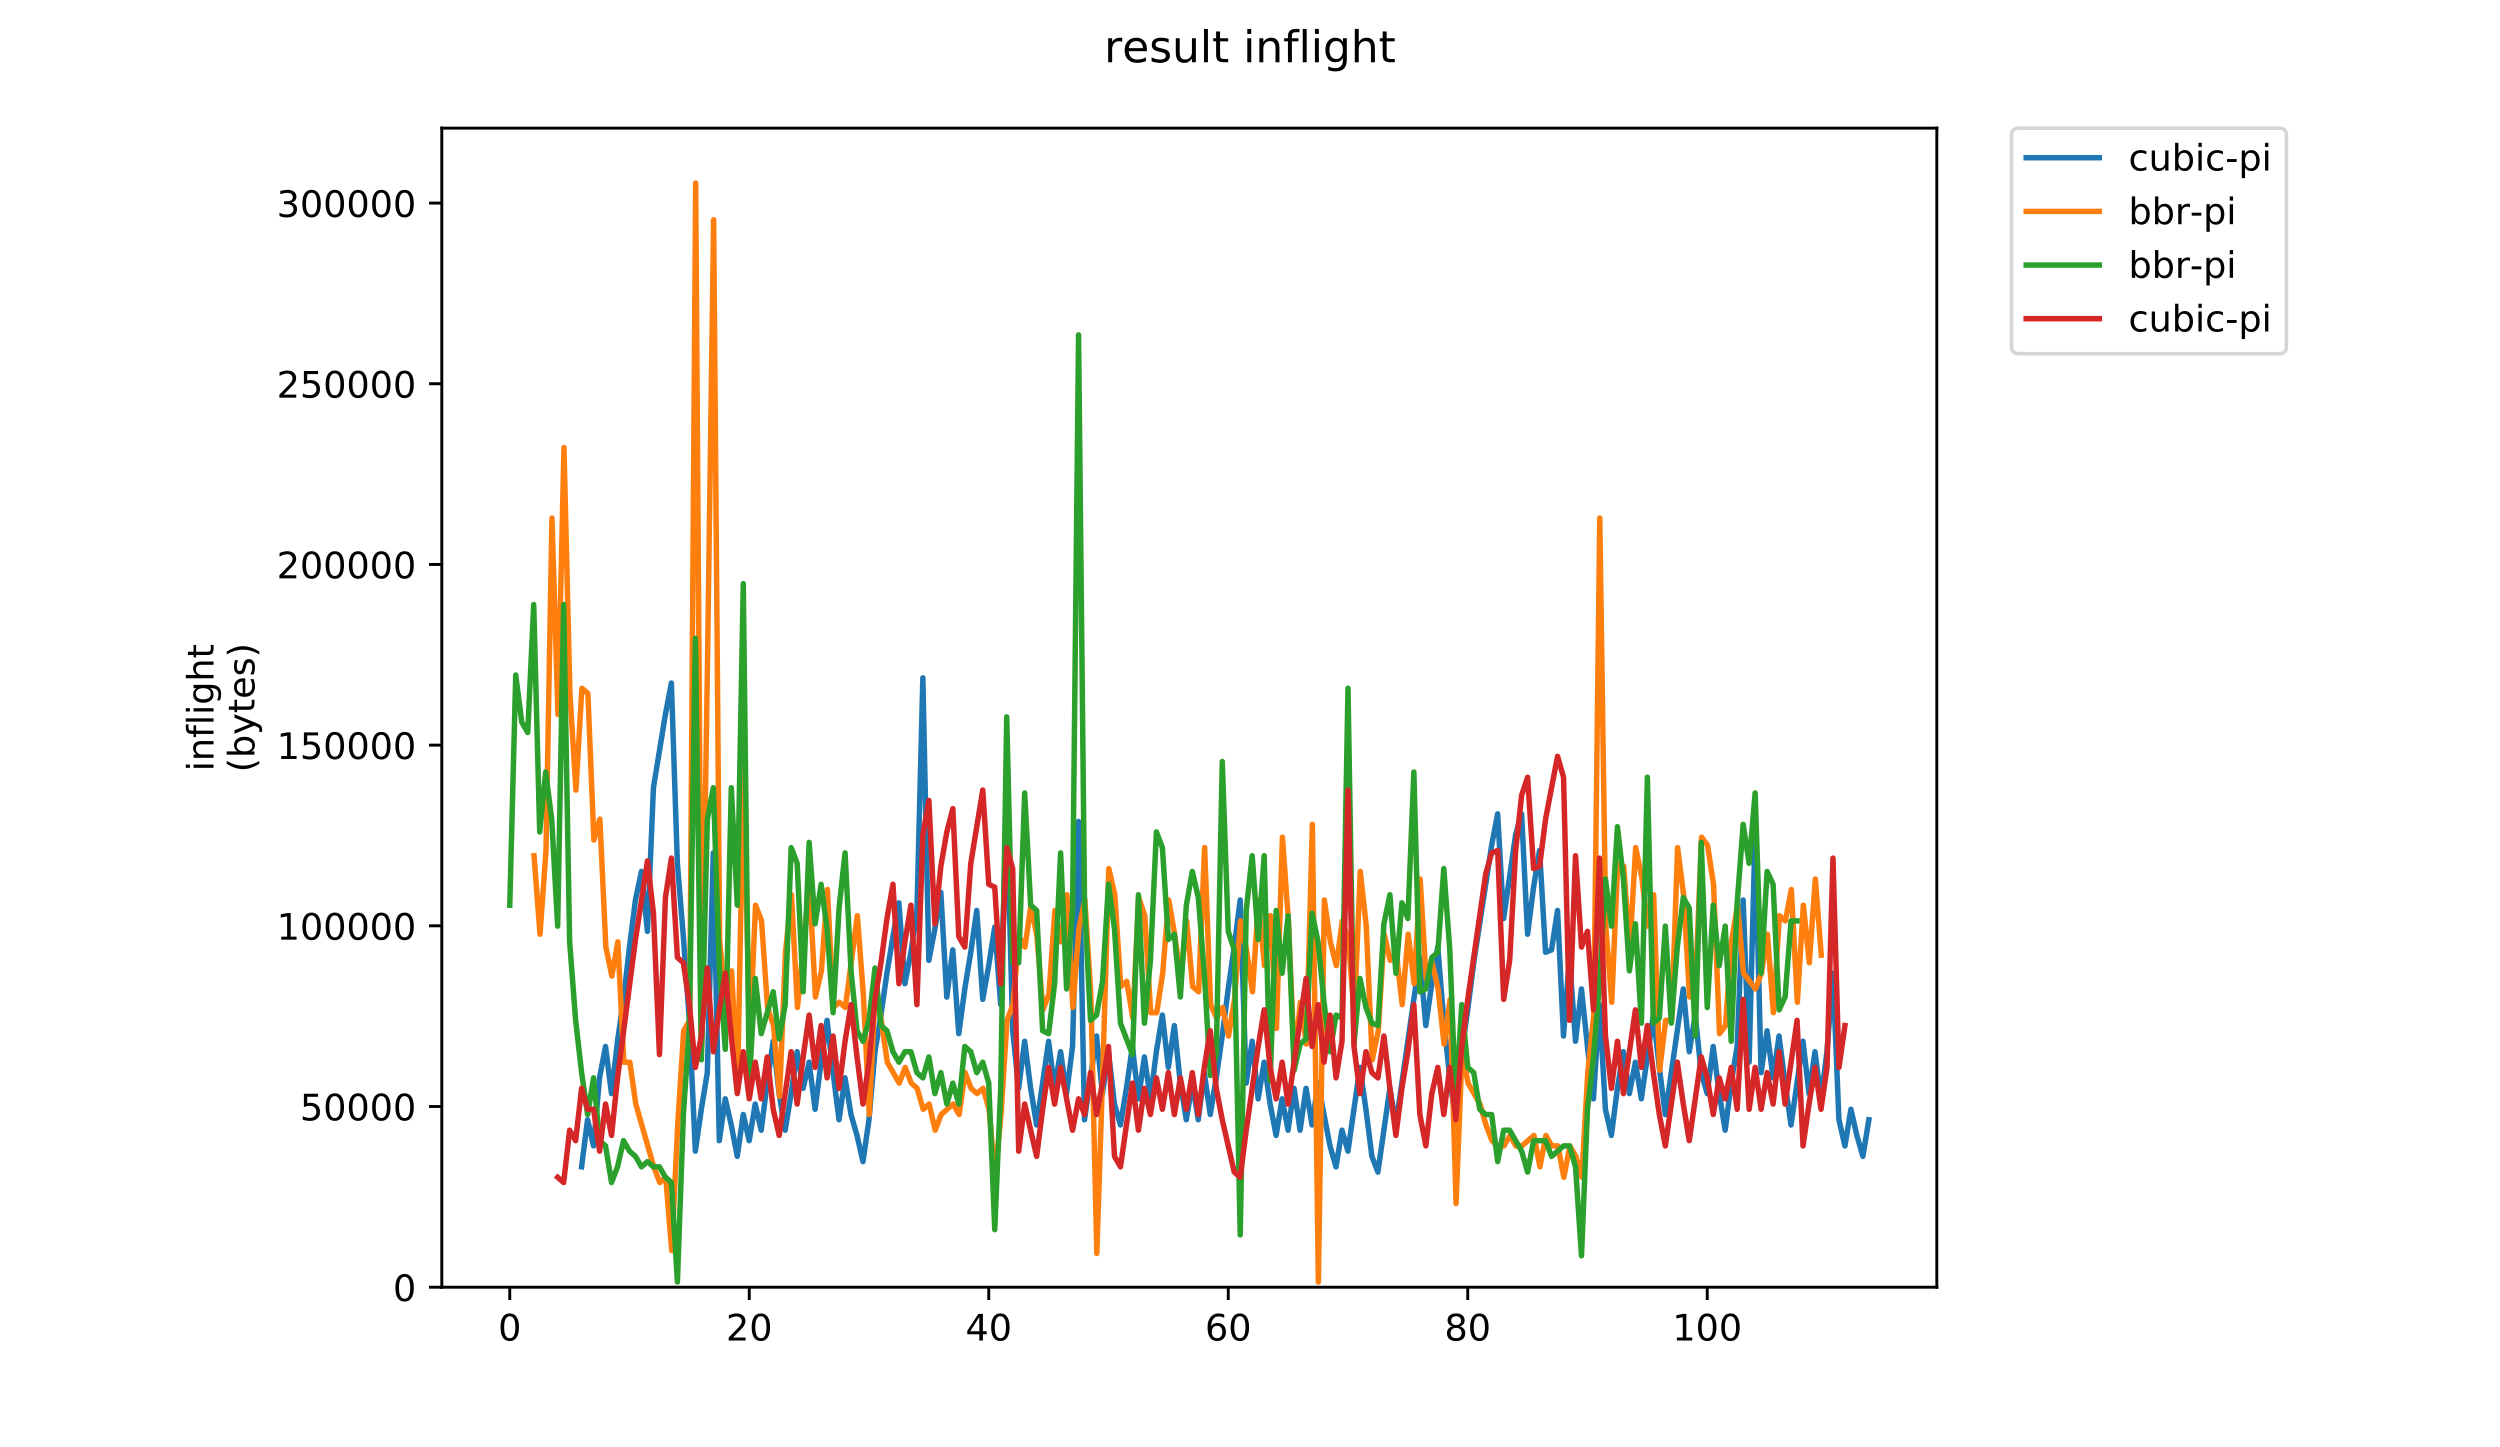 <?xml version="1.0" encoding="utf-8" standalone="no"?>
<!DOCTYPE svg PUBLIC "-//W3C//DTD SVG 1.1//EN"
  "http://www.w3.org/Graphics/SVG/1.1/DTD/svg11.dtd">
<!-- Created with matplotlib (https://matplotlib.org/) -->
<svg height="396pt" version="1.1" viewBox="0 0 684 396" width="684pt" xmlns="http://www.w3.org/2000/svg" xmlns:xlink="http://www.w3.org/1999/xlink">
 <defs>
  <style type="text/css">
*{stroke-linecap:butt;stroke-linejoin:round;}
  </style>
 </defs>
 <g id="figure_1">
  <g id="patch_1">
   <path d="M 0 396 
L 684 396 
L 684 0 
L 0 0 
z
" style="fill:#ffffff;"/>
  </g>
  <g id="axes_1">
   <g id="patch_2">
    <path d="M 120.879 352.174 
L 529.913 352.174 
L 529.913 35.062 
L 120.879 35.062 
z
" style="fill:#ffffff;"/>
   </g>
   <g id="matplotlib.axis_1">
    <g id="xtick_1">
     <g id="line2d_1">
      <defs>
       <path d="M 0 0 
L 0 3.5 
" id="m70efbf0489" style="stroke:#000000;stroke-width:0.8;"/>
      </defs>
      <g>
       <use style="stroke:#000000;stroke-width:0.8;" x="139.471" xlink:href="#m70efbf0489" y="352.174"/>
      </g>
     </g>
     <g id="text_1">
      <!-- 0 -->
      <defs>
       <path d="M 31.781 66.406 
Q 24.172 66.406 20.328 58.906 
Q 16.5 51.422 16.5 36.375 
Q 16.5 21.391 20.328 13.891 
Q 24.172 6.391 31.781 6.391 
Q 39.453 6.391 43.281 13.891 
Q 47.125 21.391 47.125 36.375 
Q 47.125 51.422 43.281 58.906 
Q 39.453 66.406 31.781 66.406 
z
M 31.781 74.219 
Q 44.047 74.219 50.516 64.516 
Q 56.984 54.828 56.984 36.375 
Q 56.984 17.969 50.516 8.266 
Q 44.047 -1.422 31.781 -1.422 
Q 19.531 -1.422 13.062 8.266 
Q 6.594 17.969 6.594 36.375 
Q 6.594 54.828 13.062 64.516 
Q 19.531 74.219 31.781 74.219 
z
" id="DejaVuSans-48"/>
      </defs>
      <g transform="translate(136.29 366.773)scale(0.1 -0.1)">
       <use xlink:href="#DejaVuSans-48"/>
      </g>
     </g>
    </g>
    <g id="xtick_2">
     <g id="line2d_2">
      <g>
       <use style="stroke:#000000;stroke-width:0.8;" x="204.997" xlink:href="#m70efbf0489" y="352.174"/>
      </g>
     </g>
     <g id="text_2">
      <!-- 20 -->
      <defs>
       <path d="M 19.188 8.297 
L 53.609 8.297 
L 53.609 0 
L 7.328 0 
L 7.328 8.297 
Q 12.938 14.109 22.625 23.891 
Q 32.328 33.688 34.812 36.531 
Q 39.547 41.844 41.422 45.531 
Q 43.312 49.219 43.312 52.781 
Q 43.312 58.594 39.234 62.25 
Q 35.156 65.922 28.609 65.922 
Q 23.969 65.922 18.812 64.312 
Q 13.672 62.703 7.812 59.422 
L 7.812 69.391 
Q 13.766 71.781 18.938 73 
Q 24.125 74.219 28.422 74.219 
Q 39.75 74.219 46.484 68.547 
Q 53.219 62.891 53.219 53.422 
Q 53.219 48.922 51.531 44.891 
Q 49.859 40.875 45.406 35.406 
Q 44.188 33.984 37.641 27.219 
Q 31.109 20.453 19.188 8.297 
z
" id="DejaVuSans-50"/>
      </defs>
      <g transform="translate(198.634 366.773)scale(0.1 -0.1)">
       <use xlink:href="#DejaVuSans-50"/>
       <use x="63.623" xlink:href="#DejaVuSans-48"/>
      </g>
     </g>
    </g>
    <g id="xtick_3">
     <g id="line2d_3">
      <g>
       <use style="stroke:#000000;stroke-width:0.8;" x="270.523" xlink:href="#m70efbf0489" y="352.174"/>
      </g>
     </g>
     <g id="text_3">
      <!-- 40 -->
      <defs>
       <path d="M 37.797 64.312 
L 12.891 25.391 
L 37.797 25.391 
z
M 35.203 72.906 
L 47.609 72.906 
L 47.609 25.391 
L 58.016 25.391 
L 58.016 17.188 
L 47.609 17.188 
L 47.609 0 
L 37.797 0 
L 37.797 17.188 
L 4.891 17.188 
L 4.891 26.703 
z
" id="DejaVuSans-52"/>
      </defs>
      <g transform="translate(264.16 366.773)scale(0.1 -0.1)">
       <use xlink:href="#DejaVuSans-52"/>
       <use x="63.623" xlink:href="#DejaVuSans-48"/>
      </g>
     </g>
    </g>
    <g id="xtick_4">
     <g id="line2d_4">
      <g>
       <use style="stroke:#000000;stroke-width:0.8;" x="336.049" xlink:href="#m70efbf0489" y="352.174"/>
      </g>
     </g>
     <g id="text_4">
      <!-- 60 -->
      <defs>
       <path d="M 33.016 40.375 
Q 26.375 40.375 22.484 35.828 
Q 18.609 31.297 18.609 23.391 
Q 18.609 15.531 22.484 10.953 
Q 26.375 6.391 33.016 6.391 
Q 39.656 6.391 43.531 10.953 
Q 47.406 15.531 47.406 23.391 
Q 47.406 31.297 43.531 35.828 
Q 39.656 40.375 33.016 40.375 
z
M 52.594 71.297 
L 52.594 62.312 
Q 48.875 64.062 45.094 64.984 
Q 41.312 65.922 37.594 65.922 
Q 27.828 65.922 22.672 59.328 
Q 17.531 52.734 16.797 39.406 
Q 19.672 43.656 24.016 45.922 
Q 28.375 48.188 33.594 48.188 
Q 44.578 48.188 50.953 41.516 
Q 57.328 34.859 57.328 23.391 
Q 57.328 12.156 50.688 5.359 
Q 44.047 -1.422 33.016 -1.422 
Q 20.359 -1.422 13.672 8.266 
Q 6.984 17.969 6.984 36.375 
Q 6.984 53.656 15.188 63.938 
Q 23.391 74.219 37.203 74.219 
Q 40.922 74.219 44.703 73.484 
Q 48.484 72.75 52.594 71.297 
z
" id="DejaVuSans-54"/>
      </defs>
      <g transform="translate(329.686 366.773)scale(0.1 -0.1)">
       <use xlink:href="#DejaVuSans-54"/>
       <use x="63.623" xlink:href="#DejaVuSans-48"/>
      </g>
     </g>
    </g>
    <g id="xtick_5">
     <g id="line2d_5">
      <g>
       <use style="stroke:#000000;stroke-width:0.8;" x="401.575" xlink:href="#m70efbf0489" y="352.174"/>
      </g>
     </g>
     <g id="text_5">
      <!-- 80 -->
      <defs>
       <path d="M 31.781 34.625 
Q 24.75 34.625 20.719 30.859 
Q 16.703 27.094 16.703 20.516 
Q 16.703 13.922 20.719 10.156 
Q 24.75 6.391 31.781 6.391 
Q 38.812 6.391 42.859 10.172 
Q 46.922 13.969 46.922 20.516 
Q 46.922 27.094 42.891 30.859 
Q 38.875 34.625 31.781 34.625 
z
M 21.922 38.812 
Q 15.578 40.375 12.031 44.719 
Q 8.5 49.078 8.5 55.328 
Q 8.5 64.062 14.719 69.141 
Q 20.953 74.219 31.781 74.219 
Q 42.672 74.219 48.875 69.141 
Q 55.078 64.062 55.078 55.328 
Q 55.078 49.078 51.531 44.719 
Q 48 40.375 41.703 38.812 
Q 48.828 37.156 52.797 32.312 
Q 56.781 27.484 56.781 20.516 
Q 56.781 9.906 50.312 4.234 
Q 43.844 -1.422 31.781 -1.422 
Q 19.734 -1.422 13.25 4.234 
Q 6.781 9.906 6.781 20.516 
Q 6.781 27.484 10.781 32.312 
Q 14.797 37.156 21.922 38.812 
z
M 18.312 54.391 
Q 18.312 48.734 21.844 45.562 
Q 25.391 42.391 31.781 42.391 
Q 38.141 42.391 41.719 45.562 
Q 45.312 48.734 45.312 54.391 
Q 45.312 60.062 41.719 63.234 
Q 38.141 66.406 31.781 66.406 
Q 25.391 66.406 21.844 63.234 
Q 18.312 60.062 18.312 54.391 
z
" id="DejaVuSans-56"/>
      </defs>
      <g transform="translate(395.212 366.773)scale(0.1 -0.1)">
       <use xlink:href="#DejaVuSans-56"/>
       <use x="63.623" xlink:href="#DejaVuSans-48"/>
      </g>
     </g>
    </g>
    <g id="xtick_6">
     <g id="line2d_6">
      <g>
       <use style="stroke:#000000;stroke-width:0.8;" x="467.1" xlink:href="#m70efbf0489" y="352.174"/>
      </g>
     </g>
     <g id="text_6">
      <!-- 100 -->
      <defs>
       <path d="M 12.406 8.297 
L 28.516 8.297 
L 28.516 63.922 
L 10.984 60.406 
L 10.984 69.391 
L 28.422 72.906 
L 38.281 72.906 
L 38.281 8.297 
L 54.391 8.297 
L 54.391 0 
L 12.406 0 
z
" id="DejaVuSans-49"/>
      </defs>
      <g transform="translate(457.557 366.773)scale(0.1 -0.1)">
       <use xlink:href="#DejaVuSans-49"/>
       <use x="63.623" xlink:href="#DejaVuSans-48"/>
       <use x="127.246" xlink:href="#DejaVuSans-48"/>
      </g>
     </g>
    </g>
   </g>
   <g id="matplotlib.axis_2">
    <g id="ytick_1">
     <g id="line2d_7">
      <defs>
       <path d="M 0 0 
L -3.5 0 
" id="m600f97fa7e" style="stroke:#000000;stroke-width:0.8;"/>
      </defs>
      <g>
       <use style="stroke:#000000;stroke-width:0.8;" x="120.879" xlink:href="#m600f97fa7e" y="352.174"/>
      </g>
     </g>
     <g id="text_7">
      <!-- 0 -->
      <g transform="translate(107.516 355.973)scale(0.1 -0.1)">
       <use xlink:href="#DejaVuSans-48"/>
      </g>
     </g>
    </g>
    <g id="ytick_2">
     <g id="line2d_8">
      <g>
       <use style="stroke:#000000;stroke-width:0.8;" x="120.879" xlink:href="#m600f97fa7e" y="302.739"/>
      </g>
     </g>
     <g id="text_8">
      <!-- 50000 -->
      <defs>
       <path d="M 10.797 72.906 
L 49.516 72.906 
L 49.516 64.594 
L 19.828 64.594 
L 19.828 46.734 
Q 21.969 47.469 24.109 47.828 
Q 26.266 48.188 28.422 48.188 
Q 40.625 48.188 47.75 41.5 
Q 54.891 34.812 54.891 23.391 
Q 54.891 11.625 47.562 5.094 
Q 40.234 -1.422 26.906 -1.422 
Q 22.312 -1.422 17.547 -0.641 
Q 12.797 0.141 7.719 1.703 
L 7.719 11.625 
Q 12.109 9.234 16.797 8.062 
Q 21.484 6.891 26.703 6.891 
Q 35.156 6.891 40.078 11.328 
Q 45.016 15.766 45.016 23.391 
Q 45.016 31 40.078 35.438 
Q 35.156 39.891 26.703 39.891 
Q 22.75 39.891 18.812 39.016 
Q 14.891 38.141 10.797 36.281 
z
" id="DejaVuSans-53"/>
      </defs>
      <g transform="translate(82.066 306.538)scale(0.1 -0.1)">
       <use xlink:href="#DejaVuSans-53"/>
       <use x="63.623" xlink:href="#DejaVuSans-48"/>
       <use x="127.246" xlink:href="#DejaVuSans-48"/>
       <use x="190.869" xlink:href="#DejaVuSans-48"/>
       <use x="254.492" xlink:href="#DejaVuSans-48"/>
      </g>
     </g>
    </g>
    <g id="ytick_3">
     <g id="line2d_9">
      <g>
       <use style="stroke:#000000;stroke-width:0.8;" x="120.879" xlink:href="#m600f97fa7e" y="253.303"/>
      </g>
     </g>
     <g id="text_9">
      <!-- 100000 -->
      <g transform="translate(75.704 257.102)scale(0.1 -0.1)">
       <use xlink:href="#DejaVuSans-49"/>
       <use x="63.623" xlink:href="#DejaVuSans-48"/>
       <use x="127.246" xlink:href="#DejaVuSans-48"/>
       <use x="190.869" xlink:href="#DejaVuSans-48"/>
       <use x="254.492" xlink:href="#DejaVuSans-48"/>
       <use x="318.115" xlink:href="#DejaVuSans-48"/>
      </g>
     </g>
    </g>
    <g id="ytick_4">
     <g id="line2d_10">
      <g>
       <use style="stroke:#000000;stroke-width:0.8;" x="120.879" xlink:href="#m600f97fa7e" y="203.867"/>
      </g>
     </g>
     <g id="text_10">
      <!-- 150000 -->
      <g transform="translate(75.704 207.667)scale(0.1 -0.1)">
       <use xlink:href="#DejaVuSans-49"/>
       <use x="63.623" xlink:href="#DejaVuSans-53"/>
       <use x="127.246" xlink:href="#DejaVuSans-48"/>
       <use x="190.869" xlink:href="#DejaVuSans-48"/>
       <use x="254.492" xlink:href="#DejaVuSans-48"/>
       <use x="318.115" xlink:href="#DejaVuSans-48"/>
      </g>
     </g>
    </g>
    <g id="ytick_5">
     <g id="line2d_11">
      <g>
       <use style="stroke:#000000;stroke-width:0.8;" x="120.879" xlink:href="#m600f97fa7e" y="154.432"/>
      </g>
     </g>
     <g id="text_11">
      <!-- 200000 -->
      <g transform="translate(75.704 158.231)scale(0.1 -0.1)">
       <use xlink:href="#DejaVuSans-50"/>
       <use x="63.623" xlink:href="#DejaVuSans-48"/>
       <use x="127.246" xlink:href="#DejaVuSans-48"/>
       <use x="190.869" xlink:href="#DejaVuSans-48"/>
       <use x="254.492" xlink:href="#DejaVuSans-48"/>
       <use x="318.115" xlink:href="#DejaVuSans-48"/>
      </g>
     </g>
    </g>
    <g id="ytick_6">
     <g id="line2d_12">
      <g>
       <use style="stroke:#000000;stroke-width:0.8;" x="120.879" xlink:href="#m600f97fa7e" y="104.996"/>
      </g>
     </g>
     <g id="text_12">
      <!-- 250000 -->
      <g transform="translate(75.704 108.795)scale(0.1 -0.1)">
       <use xlink:href="#DejaVuSans-50"/>
       <use x="63.623" xlink:href="#DejaVuSans-53"/>
       <use x="127.246" xlink:href="#DejaVuSans-48"/>
       <use x="190.869" xlink:href="#DejaVuSans-48"/>
       <use x="254.492" xlink:href="#DejaVuSans-48"/>
       <use x="318.115" xlink:href="#DejaVuSans-48"/>
      </g>
     </g>
    </g>
    <g id="ytick_7">
     <g id="line2d_13">
      <g>
       <use style="stroke:#000000;stroke-width:0.8;" x="120.879" xlink:href="#m600f97fa7e" y="55.56"/>
      </g>
     </g>
     <g id="text_13">
      <!-- 300000 -->
      <defs>
       <path d="M 40.578 39.312 
Q 47.656 37.797 51.625 33 
Q 55.609 28.219 55.609 21.188 
Q 55.609 10.406 48.188 4.484 
Q 40.766 -1.422 27.094 -1.422 
Q 22.516 -1.422 17.656 -0.516 
Q 12.797 0.391 7.625 2.203 
L 7.625 11.719 
Q 11.719 9.328 16.594 8.109 
Q 21.484 6.891 26.812 6.891 
Q 36.078 6.891 40.938 10.547 
Q 45.797 14.203 45.797 21.188 
Q 45.797 27.641 41.281 31.266 
Q 36.766 34.906 28.719 34.906 
L 20.219 34.906 
L 20.219 43.016 
L 29.109 43.016 
Q 36.375 43.016 40.234 45.922 
Q 44.094 48.828 44.094 54.297 
Q 44.094 59.906 40.109 62.906 
Q 36.141 65.922 28.719 65.922 
Q 24.656 65.922 20.016 65.031 
Q 15.375 64.156 9.812 62.312 
L 9.812 71.094 
Q 15.438 72.656 20.344 73.438 
Q 25.25 74.219 29.594 74.219 
Q 40.828 74.219 47.359 69.109 
Q 53.906 64.016 53.906 55.328 
Q 53.906 49.266 50.438 45.094 
Q 46.969 40.922 40.578 39.312 
z
" id="DejaVuSans-51"/>
      </defs>
      <g transform="translate(75.704 59.36)scale(0.1 -0.1)">
       <use xlink:href="#DejaVuSans-51"/>
       <use x="63.623" xlink:href="#DejaVuSans-48"/>
       <use x="127.246" xlink:href="#DejaVuSans-48"/>
       <use x="190.869" xlink:href="#DejaVuSans-48"/>
       <use x="254.492" xlink:href="#DejaVuSans-48"/>
       <use x="318.115" xlink:href="#DejaVuSans-48"/>
      </g>
     </g>
    </g>
    <g id="text_14">
     <!-- inflight -->
     <defs>
      <path d="M 9.422 54.688 
L 18.406 54.688 
L 18.406 0 
L 9.422 0 
z
M 9.422 75.984 
L 18.406 75.984 
L 18.406 64.594 
L 9.422 64.594 
z
" id="DejaVuSans-105"/>
      <path d="M 54.891 33.016 
L 54.891 0 
L 45.906 0 
L 45.906 32.719 
Q 45.906 40.484 42.875 44.328 
Q 39.844 48.188 33.797 48.188 
Q 26.516 48.188 22.312 43.547 
Q 18.109 38.922 18.109 30.906 
L 18.109 0 
L 9.078 0 
L 9.078 54.688 
L 18.109 54.688 
L 18.109 46.188 
Q 21.344 51.125 25.703 53.562 
Q 30.078 56 35.797 56 
Q 45.219 56 50.047 50.172 
Q 54.891 44.344 54.891 33.016 
z
" id="DejaVuSans-110"/>
      <path d="M 37.109 75.984 
L 37.109 68.5 
L 28.516 68.5 
Q 23.688 68.5 21.797 66.547 
Q 19.922 64.594 19.922 59.516 
L 19.922 54.688 
L 34.719 54.688 
L 34.719 47.703 
L 19.922 47.703 
L 19.922 0 
L 10.891 0 
L 10.891 47.703 
L 2.297 47.703 
L 2.297 54.688 
L 10.891 54.688 
L 10.891 58.5 
Q 10.891 67.625 15.141 71.797 
Q 19.391 75.984 28.609 75.984 
z
" id="DejaVuSans-102"/>
      <path d="M 9.422 75.984 
L 18.406 75.984 
L 18.406 0 
L 9.422 0 
z
" id="DejaVuSans-108"/>
      <path d="M 45.406 27.984 
Q 45.406 37.75 41.375 43.109 
Q 37.359 48.484 30.078 48.484 
Q 22.859 48.484 18.828 43.109 
Q 14.797 37.75 14.797 27.984 
Q 14.797 18.266 18.828 12.891 
Q 22.859 7.516 30.078 7.516 
Q 37.359 7.516 41.375 12.891 
Q 45.406 18.266 45.406 27.984 
z
M 54.391 6.781 
Q 54.391 -7.172 48.188 -13.984 
Q 42 -20.797 29.203 -20.797 
Q 24.469 -20.797 20.266 -20.094 
Q 16.062 -19.391 12.109 -17.922 
L 12.109 -9.188 
Q 16.062 -11.328 19.922 -12.344 
Q 23.781 -13.375 27.781 -13.375 
Q 36.625 -13.375 41.016 -8.766 
Q 45.406 -4.156 45.406 5.172 
L 45.406 9.625 
Q 42.625 4.781 38.281 2.391 
Q 33.938 0 27.875 0 
Q 17.828 0 11.672 7.656 
Q 5.516 15.328 5.516 27.984 
Q 5.516 40.672 11.672 48.328 
Q 17.828 56 27.875 56 
Q 33.938 56 38.281 53.609 
Q 42.625 51.219 45.406 46.391 
L 45.406 54.688 
L 54.391 54.688 
z
" id="DejaVuSans-103"/>
      <path d="M 54.891 33.016 
L 54.891 0 
L 45.906 0 
L 45.906 32.719 
Q 45.906 40.484 42.875 44.328 
Q 39.844 48.188 33.797 48.188 
Q 26.516 48.188 22.312 43.547 
Q 18.109 38.922 18.109 30.906 
L 18.109 0 
L 9.078 0 
L 9.078 75.984 
L 18.109 75.984 
L 18.109 46.188 
Q 21.344 51.125 25.703 53.562 
Q 30.078 56 35.797 56 
Q 45.219 56 50.047 50.172 
Q 54.891 44.344 54.891 33.016 
z
" id="DejaVuSans-104"/>
      <path d="M 18.312 70.219 
L 18.312 54.688 
L 36.812 54.688 
L 36.812 47.703 
L 18.312 47.703 
L 18.312 18.016 
Q 18.312 11.328 20.141 9.422 
Q 21.969 7.516 27.594 7.516 
L 36.812 7.516 
L 36.812 0 
L 27.594 0 
Q 17.188 0 13.234 3.875 
Q 9.281 7.766 9.281 18.016 
L 9.281 47.703 
L 2.688 47.703 
L 2.688 54.688 
L 9.281 54.688 
L 9.281 70.219 
z
" id="DejaVuSans-116"/>
     </defs>
     <g transform="translate(58.426 211.018)rotate(-90)scale(0.1 -0.1)">
      <use xlink:href="#DejaVuSans-105"/>
      <use x="27.783" xlink:href="#DejaVuSans-110"/>
      <use x="91.162" xlink:href="#DejaVuSans-102"/>
      <use x="126.367" xlink:href="#DejaVuSans-108"/>
      <use x="154.15" xlink:href="#DejaVuSans-105"/>
      <use x="181.934" xlink:href="#DejaVuSans-103"/>
      <use x="245.41" xlink:href="#DejaVuSans-104"/>
      <use x="308.789" xlink:href="#DejaVuSans-116"/>
     </g>
     <!-- (bytes) -->
     <defs>
      <path d="M 31 75.875 
Q 24.469 64.656 21.281 53.656 
Q 18.109 42.672 18.109 31.391 
Q 18.109 20.125 21.312 9.062 
Q 24.516 -2 31 -13.188 
L 23.188 -13.188 
Q 15.875 -1.703 12.234 9.375 
Q 8.594 20.453 8.594 31.391 
Q 8.594 42.281 12.203 53.312 
Q 15.828 64.359 23.188 75.875 
z
" id="DejaVuSans-40"/>
      <path d="M 48.688 27.297 
Q 48.688 37.203 44.609 42.844 
Q 40.531 48.484 33.406 48.484 
Q 26.266 48.484 22.188 42.844 
Q 18.109 37.203 18.109 27.297 
Q 18.109 17.391 22.188 11.75 
Q 26.266 6.109 33.406 6.109 
Q 40.531 6.109 44.609 11.75 
Q 48.688 17.391 48.688 27.297 
z
M 18.109 46.391 
Q 20.953 51.266 25.266 53.625 
Q 29.594 56 35.594 56 
Q 45.562 56 51.781 48.094 
Q 58.016 40.188 58.016 27.297 
Q 58.016 14.406 51.781 6.484 
Q 45.562 -1.422 35.594 -1.422 
Q 29.594 -1.422 25.266 0.953 
Q 20.953 3.328 18.109 8.203 
L 18.109 0 
L 9.078 0 
L 9.078 75.984 
L 18.109 75.984 
z
" id="DejaVuSans-98"/>
      <path d="M 32.172 -5.078 
Q 28.375 -14.844 24.75 -17.812 
Q 21.141 -20.797 15.094 -20.797 
L 7.906 -20.797 
L 7.906 -13.281 
L 13.188 -13.281 
Q 16.891 -13.281 18.938 -11.516 
Q 21 -9.766 23.484 -3.219 
L 25.094 0.875 
L 2.984 54.688 
L 12.5 54.688 
L 29.594 11.922 
L 46.688 54.688 
L 56.203 54.688 
z
" id="DejaVuSans-121"/>
      <path d="M 56.203 29.594 
L 56.203 25.203 
L 14.891 25.203 
Q 15.484 15.922 20.484 11.062 
Q 25.484 6.203 34.422 6.203 
Q 39.594 6.203 44.453 7.469 
Q 49.312 8.734 54.109 11.281 
L 54.109 2.781 
Q 49.266 0.734 44.188 -0.344 
Q 39.109 -1.422 33.891 -1.422 
Q 20.797 -1.422 13.156 6.188 
Q 5.516 13.812 5.516 26.812 
Q 5.516 40.234 12.766 48.109 
Q 20.016 56 32.328 56 
Q 43.359 56 49.781 48.891 
Q 56.203 41.797 56.203 29.594 
z
M 47.219 32.234 
Q 47.125 39.594 43.094 43.984 
Q 39.062 48.391 32.422 48.391 
Q 24.906 48.391 20.391 44.141 
Q 15.875 39.891 15.188 32.172 
z
" id="DejaVuSans-101"/>
      <path d="M 44.281 53.078 
L 44.281 44.578 
Q 40.484 46.531 36.375 47.5 
Q 32.281 48.484 27.875 48.484 
Q 21.188 48.484 17.844 46.438 
Q 14.5 44.391 14.5 40.281 
Q 14.5 37.156 16.891 35.375 
Q 19.281 33.594 26.516 31.984 
L 29.594 31.297 
Q 39.156 29.25 43.188 25.516 
Q 47.219 21.781 47.219 15.094 
Q 47.219 7.469 41.188 3.016 
Q 35.156 -1.422 24.609 -1.422 
Q 20.219 -1.422 15.453 -0.562 
Q 10.688 0.297 5.422 2 
L 5.422 11.281 
Q 10.406 8.688 15.234 7.391 
Q 20.062 6.109 24.812 6.109 
Q 31.156 6.109 34.562 8.281 
Q 37.984 10.453 37.984 14.406 
Q 37.984 18.062 35.516 20.016 
Q 33.062 21.969 24.703 23.781 
L 21.578 24.516 
Q 13.234 26.266 9.516 29.906 
Q 5.812 33.547 5.812 39.891 
Q 5.812 47.609 11.281 51.797 
Q 16.75 56 26.812 56 
Q 31.781 56 36.172 55.266 
Q 40.578 54.547 44.281 53.078 
z
" id="DejaVuSans-115"/>
      <path d="M 8.016 75.875 
L 15.828 75.875 
Q 23.141 64.359 26.781 53.312 
Q 30.422 42.281 30.422 31.391 
Q 30.422 20.453 26.781 9.375 
Q 23.141 -1.703 15.828 -13.188 
L 8.016 -13.188 
Q 14.5 -2 17.703 9.062 
Q 20.906 20.125 20.906 31.391 
Q 20.906 42.672 17.703 53.656 
Q 14.5 64.656 8.016 75.875 
z
" id="DejaVuSans-41"/>
     </defs>
     <g transform="translate(69.624 211.295)rotate(-90)scale(0.1 -0.1)">
      <use xlink:href="#DejaVuSans-40"/>
      <use x="39.014" xlink:href="#DejaVuSans-98"/>
      <use x="102.49" xlink:href="#DejaVuSans-121"/>
      <use x="161.67" xlink:href="#DejaVuSans-116"/>
      <use x="200.879" xlink:href="#DejaVuSans-101"/>
      <use x="262.402" xlink:href="#DejaVuSans-115"/>
      <use x="314.502" xlink:href="#DejaVuSans-41"/>
     </g>
    </g>
   </g>
   <g id="line2d_14">
    <path clip-path="url(#p20e1e9f840)" d="M 159.119 319.246 
L 160.757 306.361 
L 162.395 313.519 
L 164.033 294.908 
L 165.672 286.318 
L 167.31 299.203 
L 168.948 284.886 
L 170.586 273.433 
L 172.224 259.117 
L 173.862 246.232 
L 175.5 238.425 
L 177.139 254.822 
L 178.777 215.518 
L 182.053 195.475 
L 183.691 186.885 
L 185.329 236.21 
L 186.967 256.253 
L 188.606 279.16 
L 190.244 314.951 
L 191.882 303.498 
L 193.52 293.476 
L 195.158 233.347 
L 196.796 312.088 
L 198.435 300.635 
L 200.073 307.793 
L 201.711 316.383 
L 203.349 304.93 
L 204.987 312.088 
L 206.625 302.066 
L 208.263 309.225 
L 209.902 296.34 
L 211.54 284.886 
L 213.178 299.203 
L 214.816 309.225 
L 216.454 299.203 
L 218.092 287.75 
L 219.73 297.771 
L 221.369 290.613 
L 223.007 303.498 
L 224.645 290.613 
L 226.283 279.16 
L 227.921 293.476 
L 229.559 306.361 
L 231.197 294.908 
L 232.836 304.93 
L 234.474 310.656 
L 236.112 317.814 
L 237.75 306.361 
L 239.388 287.75 
L 241.026 277.728 
L 242.664 266.275 
L 244.303 256.253 
L 245.941 247.015 
L 247.579 269.138 
L 249.217 260.548 
L 250.855 249.878 
L 252.493 185.454 
L 254.131 262.763 
L 255.77 254.173 
L 257.408 244.151 
L 259.046 272.785 
L 260.684 259.9 
L 262.322 282.806 
L 263.96 270.57 
L 265.599 260.548 
L 267.237 249.095 
L 268.875 273.433 
L 270.513 264.195 
L 272.151 253.659 
L 273.789 274.865 
L 275.427 219.03 
L 277.066 282.023 
L 278.704 297.771 
L 280.342 284.886 
L 281.98 297.771 
L 283.618 307.793 
L 286.894 284.886 
L 288.533 297.771 
L 290.171 287.75 
L 291.809 299.203 
L 293.447 286.318 
L 295.085 224.757 
L 296.723 306.361 
L 300 283.455 
L 301.638 299.203 
L 303.276 287.75 
L 304.914 302.066 
L 306.552 307.793 
L 308.19 297.771 
L 309.828 286.318 
L 311.467 300.635 
L 313.105 289.181 
L 314.743 300.635 
L 316.381 287.75 
L 318.019 277.728 
L 319.657 292.045 
L 321.296 280.591 
L 322.934 296.34 
L 324.572 306.361 
L 326.21 296.34 
L 327.848 306.361 
L 329.486 293.476 
L 331.124 304.93 
L 332.763 294.908 
L 334.401 283.455 
L 336.039 270.57 
L 337.677 259.117 
L 339.315 246.232 
L 340.953 296.34 
L 342.591 284.886 
L 344.23 300.635 
L 345.868 290.613 
L 347.506 302.066 
L 349.144 310.656 
L 350.782 300.635 
L 352.42 309.225 
L 354.058 297.771 
L 355.697 309.225 
L 357.335 297.771 
L 358.973 307.793 
L 360.611 296.34 
L 363.887 313.519 
L 365.525 319.246 
L 367.164 309.225 
L 368.802 314.951 
L 372.078 292.045 
L 373.716 303.498 
L 375.354 316.383 
L 376.992 320.678 
L 380.269 297.771 
L 381.907 307.793 
L 388.46 261.98 
L 390.098 280.591 
L 391.736 269.138 
L 393.374 259.117 
L 395.012 279.16 
L 396.65 294.908 
L 398.288 306.361 
L 399.927 287.75 
L 401.565 276.296 
L 403.203 263.412 
L 408.117 231.267 
L 409.755 222.677 
L 411.394 251.31 
L 414.67 228.403 
L 416.308 222.677 
L 417.946 255.605 
L 419.584 242.72 
L 421.222 232.698 
L 422.861 260.548 
L 424.499 259.9 
L 426.137 249.095 
L 427.775 283.455 
L 429.413 261.98 
L 431.051 284.886 
L 432.689 270.57 
L 434.328 286.318 
L 435.966 300.635 
L 437.604 274.865 
L 439.242 303.498 
L 440.88 310.656 
L 442.518 297.771 
L 444.156 287.75 
L 445.795 299.203 
L 447.433 290.613 
L 449.071 300.635 
L 452.347 277.728 
L 453.985 292.045 
L 455.624 304.93 
L 460.538 270.57 
L 462.176 287.75 
L 463.814 277.728 
L 465.452 293.476 
L 467.091 299.203 
L 468.729 286.318 
L 470.367 299.203 
L 472.005 309.225 
L 473.643 296.34 
L 475.281 286.318 
L 476.919 246.232 
L 478.558 290.613 
L 480.196 227.62 
L 481.834 293.476 
L 483.472 282.023 
L 485.11 294.908 
L 486.748 283.455 
L 488.386 296.34 
L 490.025 307.793 
L 493.301 284.886 
L 494.939 299.203 
L 496.577 287.75 
L 498.215 300.635 
L 499.853 287.75 
L 501.492 266.275 
L 503.13 306.361 
L 504.768 313.519 
L 506.406 303.498 
L 508.044 310.656 
L 509.682 316.383 
L 511.32 306.361 
L 511.32 306.361 
" style="fill:none;stroke:#1f77b4;stroke-linecap:square;stroke-width:1.5;"/>
   </g>
   <g id="line2d_15">
    <path clip-path="url(#p20e1e9f840)" d="M 146.106 234.13 
L 147.744 255.605 
L 149.382 232.698 
L 151.02 141.721 
L 152.658 195.475 
L 154.296 122.461 
L 155.934 189.749 
L 157.573 216.167 
L 159.211 188.317 
L 160.849 189.749 
L 162.487 229.835 
L 164.125 224.108 
L 165.763 259.117 
L 167.401 267.058 
L 169.04 257.685 
L 170.678 290.613 
L 172.316 290.613 
L 173.954 302.066 
L 178.868 319.246 
L 180.507 323.541 
L 182.145 322.109 
L 183.783 342.153 
L 185.421 307.793 
L 187.059 282.023 
L 188.697 279.16 
L 190.336 50.095 
L 191.974 286.318 
L 193.612 178.295 
L 195.25 60.116 
L 196.888 257.036 
L 198.526 275.648 
L 200.164 265.626 
L 201.803 297.123 
L 203.441 208.36 
L 205.079 284.886 
L 206.717 247.663 
L 208.355 251.958 
L 209.993 275.648 
L 211.631 280.591 
L 213.27 299.986 
L 214.908 260.548 
L 216.546 244.8 
L 218.184 275.648 
L 221.46 241.937 
L 223.098 272.785 
L 224.737 265.626 
L 226.375 243.368 
L 228.013 275.648 
L 229.651 274.216 
L 231.289 275.648 
L 234.565 250.527 
L 236.204 272.001 
L 237.842 304.93 
L 239.48 270.57 
L 241.118 279.16 
L 242.756 290.613 
L 246.032 296.34 
L 247.671 292.045 
L 249.309 296.34 
L 250.947 297.771 
L 252.585 303.498 
L 254.223 302.066 
L 255.861 309.225 
L 257.5 304.93 
L 260.776 302.066 
L 262.414 304.93 
L 264.052 293.476 
L 265.69 297.771 
L 267.328 299.203 
L 268.967 297.771 
L 270.605 303.498 
L 272.243 322.109 
L 273.881 304.93 
L 275.519 279.16 
L 277.157 274.865 
L 278.795 256.253 
L 280.434 259.117 
L 282.072 247.663 
L 283.71 256.253 
L 285.348 276.296 
L 286.986 272.001 
L 288.624 249.095 
L 290.262 257.685 
L 291.901 244.8 
L 293.539 275.648 
L 295.177 254.173 
L 296.815 246.232 
L 298.453 272.001 
L 300.091 342.936 
L 301.729 292.828 
L 303.368 237.642 
L 305.006 244.8 
L 306.644 269.921 
L 308.282 268.49 
L 309.92 278.511 
L 311.558 245.583 
L 313.197 250.527 
L 314.835 277.079 
L 316.473 277.079 
L 318.111 266.275 
L 319.749 246.232 
L 321.387 255.605 
L 323.025 267.706 
L 324.664 251.958 
L 326.302 269.921 
L 327.94 271.353 
L 329.578 231.915 
L 331.216 274.865 
L 332.854 278.511 
L 334.492 275.648 
L 336.131 283.455 
L 337.769 273.433 
L 339.407 251.958 
L 341.045 259.9 
L 342.683 271.353 
L 344.321 246.232 
L 345.959 264.195 
L 347.598 250.527 
L 349.236 281.374 
L 350.874 229.052 
L 352.512 251.958 
L 354.15 289.964 
L 355.788 274.216 
L 357.426 285.669 
L 359.065 225.54 
L 360.703 350.743 
L 362.341 246.232 
L 363.979 257.685 
L 365.617 264.195 
L 367.255 251.958 
L 368.893 257.036 
L 370.532 277.728 
L 372.17 238.425 
L 373.808 253.39 
L 375.446 289.964 
L 377.084 282.023 
L 378.722 255.605 
L 380.361 262.763 
L 381.999 260.548 
L 383.637 274.865 
L 385.275 255.605 
L 386.913 269.138 
L 388.551 240.505 
L 390.189 267.706 
L 391.828 263.412 
L 393.466 270.57 
L 395.104 285.669 
L 396.742 273.433 
L 398.38 329.268 
L 400.018 287.75 
L 401.656 296.34 
L 404.933 302.066 
L 406.571 307.793 
L 408.209 312.088 
L 409.847 313.519 
L 411.485 313.519 
L 413.123 310.656 
L 414.762 313.519 
L 416.4 313.519 
L 419.676 310.656 
L 421.314 319.246 
L 422.952 310.656 
L 424.59 313.519 
L 426.229 313.519 
L 427.867 322.109 
L 429.505 313.519 
L 431.143 316.383 
L 432.781 322.109 
L 434.419 293.476 
L 436.057 277.728 
L 437.696 141.721 
L 439.334 253.39 
L 440.972 274.216 
L 442.61 236.21 
L 444.248 236.993 
L 445.886 259.9 
L 447.525 231.915 
L 449.163 239.856 
L 450.801 253.39 
L 452.439 244.8 
L 454.077 292.828 
L 455.715 279.16 
L 457.353 279.16 
L 458.992 231.915 
L 460.63 244.8 
L 462.268 272.785 
L 463.906 269.138 
L 465.544 229.052 
L 467.182 231.267 
L 468.82 241.937 
L 470.459 282.806 
L 472.097 280.591 
L 473.735 257.685 
L 475.373 247.663 
L 477.011 266.275 
L 480.287 270.57 
L 481.926 266.275 
L 483.564 255.605 
L 485.202 277.079 
L 486.84 250.527 
L 488.478 251.958 
L 490.116 243.368 
L 491.754 274.216 
L 493.393 247.663 
L 495.031 263.412 
L 496.669 240.505 
L 498.307 261.331 
L 498.307 261.331 
" style="fill:none;stroke:#ff7f0e;stroke-linecap:square;stroke-width:1.5;"/>
   </g>
   <g id="line2d_16">
    <path clip-path="url(#p20e1e9f840)" d="M 139.471 247.663 
L 141.109 184.67 
L 142.747 197.555 
L 144.386 200.419 
L 146.024 165.41 
L 147.662 227.62 
L 149.3 211.223 
L 150.938 224.108 
L 152.576 253.39 
L 154.214 165.41 
L 155.853 257.685 
L 157.491 279.16 
L 159.129 293.476 
L 160.767 304.93 
L 162.405 294.908 
L 164.043 312.088 
L 165.681 313.519 
L 167.32 323.541 
L 168.958 319.246 
L 170.596 312.088 
L 172.234 314.951 
L 173.872 316.383 
L 175.51 319.246 
L 177.148 317.814 
L 178.787 319.246 
L 180.425 319.246 
L 182.063 322.109 
L 183.701 323.541 
L 185.339 350.743 
L 186.977 304.93 
L 188.615 280.591 
L 190.254 174.649 
L 191.892 289.964 
L 193.53 224.108 
L 195.168 215.518 
L 196.806 264.195 
L 198.444 287.101 
L 200.082 215.518 
L 201.721 247.663 
L 203.359 159.684 
L 204.997 296.34 
L 206.635 267.706 
L 208.273 282.806 
L 211.55 271.353 
L 213.188 284.238 
L 214.826 274.865 
L 216.464 231.915 
L 218.102 236.21 
L 219.74 271.353 
L 221.378 230.483 
L 223.017 252.741 
L 224.655 241.937 
L 226.293 254.173 
L 227.931 277.079 
L 229.569 248.446 
L 231.207 233.347 
L 232.845 265.626 
L 234.484 282.023 
L 236.122 284.886 
L 237.76 279.16 
L 239.398 264.843 
L 241.036 280.591 
L 242.674 282.023 
L 244.312 287.75 
L 245.951 290.613 
L 247.589 287.75 
L 249.227 287.75 
L 250.865 293.476 
L 252.503 294.908 
L 254.141 289.181 
L 255.779 299.203 
L 257.418 293.476 
L 259.056 302.066 
L 260.694 296.34 
L 262.332 302.066 
L 263.97 286.318 
L 265.608 287.75 
L 267.246 293.476 
L 268.885 290.613 
L 270.523 296.34 
L 272.161 336.426 
L 273.799 297.771 
L 275.437 196.124 
L 277.075 263.412 
L 278.714 263.412 
L 280.352 216.95 
L 281.99 247.663 
L 283.628 249.095 
L 285.266 282.023 
L 286.904 282.806 
L 288.542 269.138 
L 290.181 233.347 
L 291.819 270.57 
L 293.457 248.446 
L 295.095 91.613 
L 296.733 247.663 
L 298.371 279.16 
L 300.009 277.728 
L 301.648 268.49 
L 303.286 241.937 
L 304.924 254.173 
L 306.562 279.943 
L 309.838 288.533 
L 311.476 244.8 
L 313.115 279.943 
L 314.753 262.763 
L 316.391 227.62 
L 318.029 231.915 
L 319.667 257.036 
L 321.305 255.605 
L 322.943 272.785 
L 324.582 247.663 
L 326.22 238.425 
L 327.858 245.583 
L 329.496 266.275 
L 331.134 294.259 
L 332.772 288.533 
L 334.411 208.36 
L 336.049 254.822 
L 337.687 259.9 
L 339.325 337.858 
L 340.963 249.095 
L 342.601 234.13 
L 344.239 257.036 
L 345.878 234.13 
L 347.516 295.691 
L 349.154 249.095 
L 350.792 266.275 
L 352.43 250.527 
L 354.068 292.828 
L 355.706 285.669 
L 357.345 284.238 
L 358.983 249.878 
L 360.621 257.685 
L 362.259 274.216 
L 363.897 287.75 
L 365.535 277.728 
L 367.173 278.511 
L 368.812 188.317 
L 370.45 285.669 
L 372.088 267.706 
L 373.726 275.648 
L 375.364 279.943 
L 377.002 280.591 
L 378.64 252.741 
L 380.279 244.8 
L 381.917 266.275 
L 383.555 247.015 
L 385.193 251.31 
L 386.831 211.223 
L 388.469 271.353 
L 390.107 270.57 
L 391.746 261.98 
L 393.384 260.548 
L 395.022 237.642 
L 396.66 259.9 
L 398.298 301.418 
L 399.936 274.865 
L 401.575 292.045 
L 403.213 293.476 
L 404.851 303.498 
L 406.489 304.93 
L 408.127 304.93 
L 409.765 317.814 
L 411.403 309.225 
L 413.042 309.225 
L 416.318 314.951 
L 417.956 320.678 
L 419.594 312.088 
L 422.87 312.088 
L 424.509 316.383 
L 427.785 313.519 
L 429.423 313.519 
L 431.061 319.246 
L 432.699 343.584 
L 434.337 303.498 
L 435.976 289.181 
L 437.614 269.138 
L 439.252 240.505 
L 440.89 253.39 
L 442.528 226.188 
L 444.166 240.505 
L 445.804 265.626 
L 447.443 252.741 
L 449.081 279.943 
L 450.719 212.655 
L 452.357 279.943 
L 453.995 278.511 
L 455.633 253.39 
L 457.271 279.943 
L 458.91 259.117 
L 460.548 245.583 
L 462.186 248.446 
L 463.824 283.455 
L 465.462 230.483 
L 467.1 275.648 
L 468.739 247.663 
L 470.377 264.195 
L 472.015 253.39 
L 473.653 284.886 
L 475.291 247.015 
L 476.929 225.54 
L 478.567 236.21 
L 480.206 216.95 
L 481.844 266.275 
L 483.482 238.425 
L 485.12 241.937 
L 486.758 276.296 
L 488.396 272.785 
L 490.034 251.958 
L 491.673 251.958 
L 491.673 251.958 
" style="fill:none;stroke:#2ca02c;stroke-linecap:square;stroke-width:1.5;"/>
   </g>
   <g id="line2d_17">
    <path clip-path="url(#p20e1e9f840)" d="M 152.576 322.109 
L 154.214 323.541 
L 155.853 309.225 
L 157.491 312.088 
L 159.129 297.771 
L 160.767 303.498 
L 162.405 303.498 
L 164.043 314.951 
L 165.681 302.066 
L 167.32 310.656 
L 168.958 294.908 
L 173.872 257.036 
L 177.148 235.561 
L 178.787 249.878 
L 180.425 288.533 
L 182.063 245.583 
L 183.701 234.778 
L 185.339 261.98 
L 186.977 263.412 
L 188.615 274.865 
L 190.254 292.045 
L 191.892 283.455 
L 193.53 264.843 
L 195.168 287.75 
L 196.806 276.296 
L 198.444 266.275 
L 200.082 283.455 
L 201.721 299.203 
L 203.359 287.75 
L 204.997 300.635 
L 206.635 290.613 
L 208.273 300.635 
L 209.911 289.181 
L 211.55 303.498 
L 213.188 310.656 
L 216.464 287.75 
L 218.102 302.066 
L 219.74 289.181 
L 221.378 277.728 
L 223.017 292.045 
L 224.655 280.591 
L 226.293 294.908 
L 227.931 283.455 
L 229.569 297.771 
L 231.207 284.886 
L 232.845 274.865 
L 234.484 289.181 
L 236.122 302.066 
L 237.76 290.613 
L 239.398 273.433 
L 241.036 263.412 
L 242.674 251.31 
L 244.312 241.937 
L 245.951 269.138 
L 247.589 257.685 
L 249.227 247.663 
L 250.865 274.865 
L 252.503 228.403 
L 254.141 219.03 
L 255.779 252.741 
L 257.418 236.993 
L 259.056 227.62 
L 260.694 221.245 
L 262.332 256.253 
L 263.97 259.117 
L 265.608 236.21 
L 268.885 216.167 
L 270.523 241.937 
L 272.161 242.72 
L 273.799 269.138 
L 275.437 231.915 
L 277.075 237.642 
L 278.714 314.951 
L 280.352 302.066 
L 283.628 316.383 
L 285.266 303.498 
L 286.904 292.045 
L 288.542 302.066 
L 290.181 292.045 
L 293.457 309.225 
L 295.095 300.635 
L 296.733 304.93 
L 298.371 293.476 
L 300.009 304.93 
L 301.648 296.34 
L 303.286 286.318 
L 304.924 316.383 
L 306.562 319.246 
L 309.838 296.34 
L 311.476 309.225 
L 313.115 297.771 
L 314.753 304.93 
L 316.391 294.908 
L 318.029 303.498 
L 319.667 293.476 
L 321.305 304.93 
L 322.943 294.908 
L 324.582 303.498 
L 326.22 293.476 
L 327.858 304.93 
L 329.496 292.045 
L 331.134 282.023 
L 332.772 297.771 
L 334.411 306.361 
L 337.687 320.678 
L 339.325 322.109 
L 340.963 309.225 
L 344.239 286.318 
L 345.878 276.296 
L 347.516 292.045 
L 349.154 300.635 
L 350.792 290.613 
L 352.43 302.066 
L 357.345 267.706 
L 358.983 286.318 
L 360.621 274.865 
L 362.259 290.613 
L 363.897 277.728 
L 365.535 294.908 
L 367.173 284.886 
L 368.812 216.167 
L 370.45 286.318 
L 372.088 299.203 
L 373.726 287.75 
L 375.364 293.476 
L 377.002 294.908 
L 378.64 283.455 
L 380.279 297.771 
L 381.917 310.656 
L 383.555 297.771 
L 385.193 287.75 
L 386.831 274.865 
L 388.469 304.93 
L 390.107 313.519 
L 391.746 299.203 
L 393.384 292.045 
L 395.022 304.93 
L 396.66 292.045 
L 398.298 306.361 
L 399.936 286.318 
L 401.575 273.433 
L 406.489 239.073 
L 408.127 233.347 
L 409.765 232.698 
L 411.403 273.433 
L 413.042 262.763 
L 414.68 232.698 
L 416.318 217.599 
L 417.956 212.655 
L 419.594 237.642 
L 421.232 236.993 
L 422.87 224.108 
L 426.147 206.928 
L 427.785 212.655 
L 429.423 279.16 
L 431.061 234.13 
L 432.699 259.117 
L 434.337 254.822 
L 435.976 276.296 
L 437.614 234.778 
L 439.252 283.455 
L 440.89 297.771 
L 442.528 284.886 
L 444.166 299.203 
L 447.443 276.296 
L 449.081 292.045 
L 450.719 280.591 
L 452.357 293.476 
L 453.995 304.93 
L 455.633 313.519 
L 458.91 290.613 
L 460.548 302.066 
L 462.186 312.088 
L 465.462 289.181 
L 467.1 294.908 
L 468.739 304.93 
L 470.377 294.908 
L 472.015 300.635 
L 473.653 292.045 
L 475.291 303.498 
L 476.929 273.433 
L 478.567 303.498 
L 480.206 292.045 
L 481.844 303.498 
L 483.482 293.476 
L 485.12 302.066 
L 486.758 287.75 
L 488.396 302.066 
L 491.673 279.16 
L 493.311 313.519 
L 494.949 302.066 
L 496.587 292.045 
L 498.225 303.498 
L 499.863 292.045 
L 501.501 234.778 
L 503.14 292.045 
L 504.778 280.591 
L 504.778 280.591 
" style="fill:none;stroke:#d62728;stroke-linecap:square;stroke-width:1.5;"/>
   </g>
   <g id="patch_3">
    <path d="M 120.879 352.174 
L 120.879 35.062 
" style="fill:none;stroke:#000000;stroke-linecap:square;stroke-linejoin:miter;stroke-width:0.8;"/>
   </g>
   <g id="patch_4">
    <path d="M 529.913 352.174 
L 529.913 35.062 
" style="fill:none;stroke:#000000;stroke-linecap:square;stroke-linejoin:miter;stroke-width:0.8;"/>
   </g>
   <g id="patch_5">
    <path d="M 120.879 352.174 
L 529.913 352.174 
" style="fill:none;stroke:#000000;stroke-linecap:square;stroke-linejoin:miter;stroke-width:0.8;"/>
   </g>
   <g id="patch_6">
    <path d="M 120.879 35.062 
L 529.913 35.062 
" style="fill:none;stroke:#000000;stroke-linecap:square;stroke-linejoin:miter;stroke-width:0.8;"/>
   </g>
   <g id="legend_1">
    <g id="patch_7">
     <path d="M 552.365 96.775 
L 623.56 96.775 
Q 625.56 96.775 625.56 94.775 
L 625.56 37.062 
Q 625.56 35.062 623.56 35.062 
L 552.365 35.062 
Q 550.365 35.062 550.365 37.062 
L 550.365 94.775 
Q 550.365 96.775 552.365 96.775 
z
" style="fill:#ffffff;opacity:0.8;stroke:#cccccc;stroke-linejoin:miter;"/>
    </g>
    <g id="line2d_18">
     <path d="M 554.365 43.161 
L 574.365 43.161 
" style="fill:none;stroke:#1f77b4;stroke-linecap:square;stroke-width:1.5;"/>
    </g>
    <g id="line2d_19"/>
    <g id="text_15">
     <!-- cubic-pi -->
     <defs>
      <path d="M 48.781 52.594 
L 48.781 44.188 
Q 44.969 46.297 41.141 47.344 
Q 37.312 48.391 33.406 48.391 
Q 24.656 48.391 19.812 42.844 
Q 14.984 37.312 14.984 27.297 
Q 14.984 17.281 19.812 11.734 
Q 24.656 6.203 33.406 6.203 
Q 37.312 6.203 41.141 7.25 
Q 44.969 8.297 48.781 10.406 
L 48.781 2.094 
Q 45.016 0.344 40.984 -0.531 
Q 36.969 -1.422 32.422 -1.422 
Q 20.062 -1.422 12.781 6.344 
Q 5.516 14.109 5.516 27.297 
Q 5.516 40.672 12.859 48.328 
Q 20.219 56 33.016 56 
Q 37.156 56 41.109 55.141 
Q 45.062 54.297 48.781 52.594 
z
" id="DejaVuSans-99"/>
      <path d="M 8.5 21.578 
L 8.5 54.688 
L 17.484 54.688 
L 17.484 21.922 
Q 17.484 14.156 20.5 10.266 
Q 23.531 6.391 29.594 6.391 
Q 36.859 6.391 41.078 11.031 
Q 45.312 15.672 45.312 23.688 
L 45.312 54.688 
L 54.297 54.688 
L 54.297 0 
L 45.312 0 
L 45.312 8.406 
Q 42.047 3.422 37.719 1 
Q 33.406 -1.422 27.688 -1.422 
Q 18.266 -1.422 13.375 4.438 
Q 8.5 10.297 8.5 21.578 
z
M 31.109 56 
z
" id="DejaVuSans-117"/>
      <path d="M 4.891 31.391 
L 31.203 31.391 
L 31.203 23.391 
L 4.891 23.391 
z
" id="DejaVuSans-45"/>
      <path d="M 18.109 8.203 
L 18.109 -20.797 
L 9.078 -20.797 
L 9.078 54.688 
L 18.109 54.688 
L 18.109 46.391 
Q 20.953 51.266 25.266 53.625 
Q 29.594 56 35.594 56 
Q 45.562 56 51.781 48.094 
Q 58.016 40.188 58.016 27.297 
Q 58.016 14.406 51.781 6.484 
Q 45.562 -1.422 35.594 -1.422 
Q 29.594 -1.422 25.266 0.953 
Q 20.953 3.328 18.109 8.203 
z
M 48.688 27.297 
Q 48.688 37.203 44.609 42.844 
Q 40.531 48.484 33.406 48.484 
Q 26.266 48.484 22.188 42.844 
Q 18.109 37.203 18.109 27.297 
Q 18.109 17.391 22.188 11.75 
Q 26.266 6.109 33.406 6.109 
Q 40.531 6.109 44.609 11.75 
Q 48.688 17.391 48.688 27.297 
z
" id="DejaVuSans-112"/>
     </defs>
     <g transform="translate(582.365 46.661)scale(0.1 -0.1)">
      <use xlink:href="#DejaVuSans-99"/>
      <use x="54.98" xlink:href="#DejaVuSans-117"/>
      <use x="118.359" xlink:href="#DejaVuSans-98"/>
      <use x="181.836" xlink:href="#DejaVuSans-105"/>
      <use x="209.619" xlink:href="#DejaVuSans-99"/>
      <use x="264.6" xlink:href="#DejaVuSans-45"/>
      <use x="300.684" xlink:href="#DejaVuSans-112"/>
      <use x="364.16" xlink:href="#DejaVuSans-105"/>
     </g>
    </g>
    <g id="line2d_20">
     <path d="M 554.365 57.839 
L 574.365 57.839 
" style="fill:none;stroke:#ff7f0e;stroke-linecap:square;stroke-width:1.5;"/>
    </g>
    <g id="line2d_21"/>
    <g id="text_16">
     <!-- bbr-pi -->
     <defs>
      <path d="M 41.109 46.297 
Q 39.594 47.172 37.812 47.578 
Q 36.031 48 33.891 48 
Q 26.266 48 22.188 43.047 
Q 18.109 38.094 18.109 28.812 
L 18.109 0 
L 9.078 0 
L 9.078 54.688 
L 18.109 54.688 
L 18.109 46.188 
Q 20.953 51.172 25.484 53.578 
Q 30.031 56 36.531 56 
Q 37.453 56 38.578 55.875 
Q 39.703 55.766 41.062 55.516 
z
" id="DejaVuSans-114"/>
     </defs>
     <g transform="translate(582.365 61.339)scale(0.1 -0.1)">
      <use xlink:href="#DejaVuSans-98"/>
      <use x="63.477" xlink:href="#DejaVuSans-98"/>
      <use x="126.953" xlink:href="#DejaVuSans-114"/>
      <use x="167.973" xlink:href="#DejaVuSans-45"/>
      <use x="204.057" xlink:href="#DejaVuSans-112"/>
      <use x="267.533" xlink:href="#DejaVuSans-105"/>
     </g>
    </g>
    <g id="line2d_22">
     <path d="M 554.365 72.517 
L 574.365 72.517 
" style="fill:none;stroke:#2ca02c;stroke-linecap:square;stroke-width:1.5;"/>
    </g>
    <g id="line2d_23"/>
    <g id="text_17">
     <!-- bbr-pi -->
     <g transform="translate(582.365 76.017)scale(0.1 -0.1)">
      <use xlink:href="#DejaVuSans-98"/>
      <use x="63.477" xlink:href="#DejaVuSans-98"/>
      <use x="126.953" xlink:href="#DejaVuSans-114"/>
      <use x="167.973" xlink:href="#DejaVuSans-45"/>
      <use x="204.057" xlink:href="#DejaVuSans-112"/>
      <use x="267.533" xlink:href="#DejaVuSans-105"/>
     </g>
    </g>
    <g id="line2d_24">
     <path d="M 554.365 87.195 
L 574.365 87.195 
" style="fill:none;stroke:#d62728;stroke-linecap:square;stroke-width:1.5;"/>
    </g>
    <g id="line2d_25"/>
    <g id="text_18">
     <!-- cubic-pi -->
     <g transform="translate(582.365 90.695)scale(0.1 -0.1)">
      <use xlink:href="#DejaVuSans-99"/>
      <use x="54.98" xlink:href="#DejaVuSans-117"/>
      <use x="118.359" xlink:href="#DejaVuSans-98"/>
      <use x="181.836" xlink:href="#DejaVuSans-105"/>
      <use x="209.619" xlink:href="#DejaVuSans-99"/>
      <use x="264.6" xlink:href="#DejaVuSans-45"/>
      <use x="300.684" xlink:href="#DejaVuSans-112"/>
      <use x="364.16" xlink:href="#DejaVuSans-105"/>
     </g>
    </g>
   </g>
  </g>
  <g id="text_19">
   <!-- result inflight -->
   <defs>
    <path id="DejaVuSans-32"/>
   </defs>
   <g transform="translate(302.11 17.038)scale(0.12 -0.12)">
    <use xlink:href="#DejaVuSans-114"/>
    <use x="41.082" xlink:href="#DejaVuSans-101"/>
    <use x="102.605" xlink:href="#DejaVuSans-115"/>
    <use x="154.705" xlink:href="#DejaVuSans-117"/>
    <use x="218.084" xlink:href="#DejaVuSans-108"/>
    <use x="245.867" xlink:href="#DejaVuSans-116"/>
    <use x="285.076" xlink:href="#DejaVuSans-32"/>
    <use x="316.863" xlink:href="#DejaVuSans-105"/>
    <use x="344.646" xlink:href="#DejaVuSans-110"/>
    <use x="408.025" xlink:href="#DejaVuSans-102"/>
    <use x="443.23" xlink:href="#DejaVuSans-108"/>
    <use x="471.014" xlink:href="#DejaVuSans-105"/>
    <use x="498.797" xlink:href="#DejaVuSans-103"/>
    <use x="562.273" xlink:href="#DejaVuSans-104"/>
    <use x="625.652" xlink:href="#DejaVuSans-116"/>
   </g>
  </g>
 </g>
 <defs>
  <clipPath id="p20e1e9f840">
   <rect height="317.112" width="409.034" x="120.879" y="35.062"/>
  </clipPath>
 </defs>
</svg>

